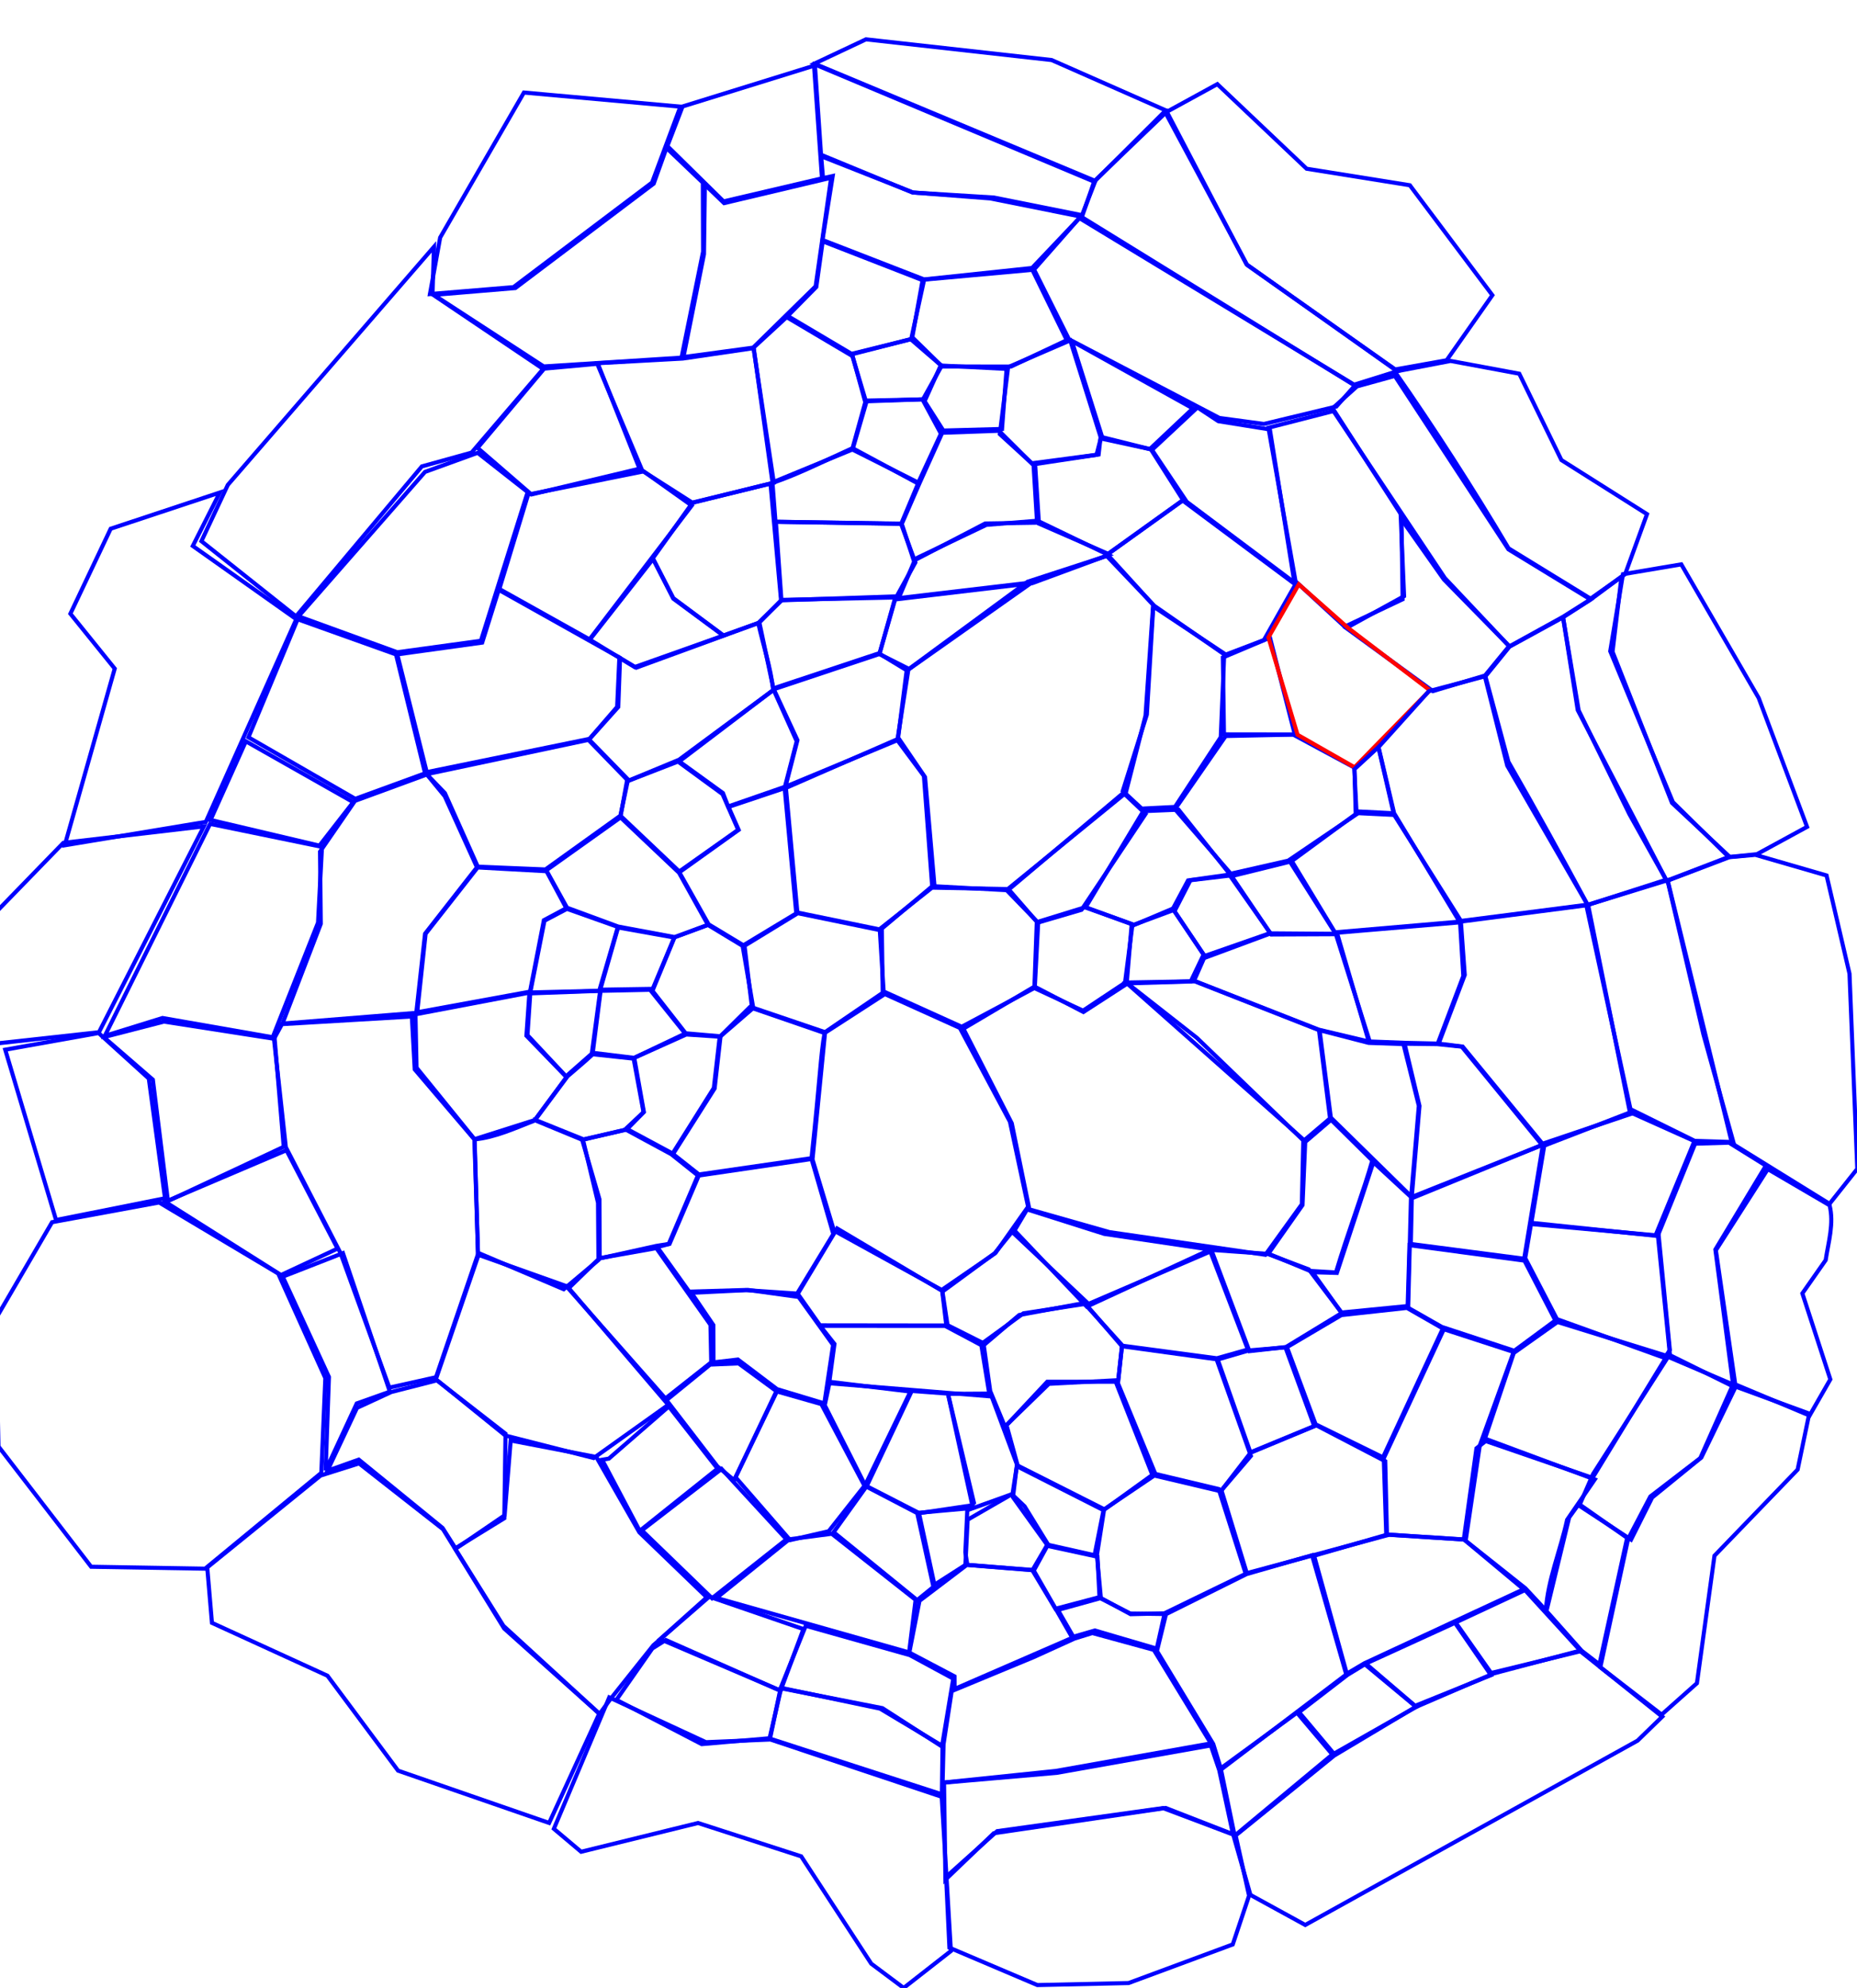 <?xml version="1.0" encoding="UTF-8" standalone="no"?>
<!-- Created with Inkscape (http://www.inkscape.org/) -->

<svg
   width="120.297mm"
   height="128.764mm"
   viewBox="0 0 120.297 128.764"
   version="1.1"
   id="svg1"
   xml:space="preserve"
   inkscape:version="1.3.1 (9b9bdc1480, 2023-11-25, custom)"
   sodipodi:docname="root_example.svg"
   xmlns:inkscape="http://www.inkscape.org/namespaces/inkscape"
   xmlns:sodipodi="http://sodipodi.sourceforge.net/DTD/sodipodi-0.dtd"
   xmlns="http://www.w3.org/2000/svg"
   xmlns:svg="http://www.w3.org/2000/svg"><sodipodi:namedview
     id="namedview1"
     pagecolor="#ffffff"
     bordercolor="#666666"
     borderopacity="1.0"
     inkscape:showpageshadow="2"
     inkscape:pageopacity="0.0"
     inkscape:pagecheckerboard="0"
     inkscape:deskcolor="#d1d1d1"
     inkscape:document-units="mm"
     inkscape:zoom="1.5702143"
     inkscape:cx="139.78983"
     inkscape:cy="238.8209"
     inkscape:window-width="1850"
     inkscape:window-height="1016"
     inkscape:window-x="0"
     inkscape:window-y="0"
     inkscape:window-maximized="1"
     inkscape:current-layer="layer1"
     showgrid="false" /><defs
     id="defs1" /><g
     inkscape:label="Layer 1"
     inkscape:groupmode="layer"
     id="layer1"
     transform="translate(-44.675,-84.118)"><path
       style="fill:none;stroke:#0000ff;stroke-width:0.265;stroke-linecap:butt;stroke-linejoin:miter;stroke-dasharray:none;stroke-opacity:1;vector-effect:non-scaling-stroke;-inkscape-stroke:hairline"
       d="m 48.048,163.282 6.933,-1.277 7.715,4.602 3.054,6.774 -0.259,6.135 -7.53,6.208 -7.382,-0.125 -6.003,-7.791 -0.173,-8.273 z"
       id="path4" /><path
       style="fill:none;stroke:#0000ff;stroke-width:0.265;stroke-linecap:butt;stroke-linejoin:miter;stroke-dasharray:none;stroke-opacity:1;vector-effect:non-scaling-stroke;-inkscape-stroke:hairline"
       d="m 58.1,185.643 0.305,3.59 7.482,3.425 4.575,6.148 9.786,3.387 3.246,-7.078 -6.16,-5.517 -3.96,-6.429 -5.441,-4.264 -2.494,0.789 z"
       id="path5" /><path
       style="vector-effect:non-scaling-stroke;fill:none;stroke:#0000ff;stroke-width:0.265;stroke-linecap:butt;stroke-linejoin:miter;stroke-dasharray:none;stroke-opacity:1;-inkscape-stroke:hairline"
       d="m 80.555,202.572 3.587,-8.509 6.267,2.9 4.174,-0.174 11.096,3.71 0.595,9.991 -3.058,2.39 -2.1,-1.57 -4.539,-6.953 -6.68,-2.16 -7.576,1.863 z"
       id="path6"
       sodipodi:nodetypes="cccccccccccc" /><path
       style="vector-effect:non-scaling-stroke;fill:none;stroke:#0000ff;stroke-width:0.265;stroke-linecap:butt;stroke-linejoin:miter;stroke-dasharray:none;stroke-opacity:1;-inkscape-stroke:hairline"
       d="m 97.408,88.374 0.516,7.295 -6.376,1.493 -3.641,-3.582 0.984,-2.565 z"
       id="path9"
       sodipodi:nodetypes="cccccc" /><path
       style="vector-effect:non-scaling-stroke;fill:none;stroke:#0000ff;stroke-width:0.265;stroke-linecap:butt;stroke-linejoin:miter;stroke-dasharray:none;stroke-opacity:1;-inkscape-stroke:hairline"
       d="m 88.75,91.026 -1.834,4.916 -8.978,6.775 -5.411,0.448 0.661,-3.66 5.427,-9.393 z"
       id="path10"
       sodipodi:nodetypes="ccccccc" /><path
       style="vector-effect:non-scaling-stroke;fill:none;stroke:#0000ff;stroke-width:0.265;stroke-linecap:butt;stroke-linejoin:miter;stroke-dasharray:none;stroke-opacity:1;-inkscape-stroke:hairline"
       d="m 72.693,103.185 7.168,4.831 -4.638,5.418 -3.22,0.894 -8.152,9.714 -6.128,-4.871 1.709,-3.644 13.354,-15.421 z"
       id="path11"
       sodipodi:nodetypes="ccccccccc" /><path
       style="vector-effect:non-scaling-stroke;fill:none;stroke:#0000ff;stroke-width:0.265;stroke-linecap:butt;stroke-linejoin:miter;stroke-dasharray:none;stroke-opacity:1;-inkscape-stroke:hairline"
       d="m 58.915,116.02 -1.75,3.461 6.704,4.744 -5.862,13.128 -9.138,1.515 3.238,-11.442 -2.872,-3.556 2.61,-5.505 z"
       id="path12"
       sodipodi:nodetypes="ccccccccc" /><path
       style="fill:none;stroke:#0000ff;stroke-width:0.265;stroke-linecap:butt;stroke-linejoin:miter;stroke-dasharray:none;stroke-opacity:1;vector-effect:non-scaling-stroke;-inkscape-stroke:hairline"
       d="m 57.881,137.643 -6.795,13.333 -6.666,0.733 0.037,-8.55 4.324,-4.45 z"
       id="path13" /><path
       style="fill:none;stroke:#0000ff;stroke-width:0.265;stroke-linecap:butt;stroke-linejoin:miter;stroke-dasharray:none;stroke-opacity:1;vector-effect:non-scaling-stroke;-inkscape-stroke:hairline"
       d="m 51.063,151.029 3.252,2.95 1.05,7.753 -7.059,1.408 -3.292,-11.031 z"
       id="path14" /><path
       style="fill:none;stroke:#0000ff;stroke-width:0.265;stroke-linecap:butt;stroke-linejoin:miter;stroke-dasharray:none;stroke-opacity:1;vector-effect:non-scaling-stroke;-inkscape-stroke:hairline"
       d="m 55.553,161.913 7.501,-3.514 -0.588,-6.994 -7.172,-1.116 -3.899,1.006 3.182,2.757 z"
       id="path15" /><path
       style="fill:none;stroke:#0000ff;stroke-width:0.265;stroke-linecap:butt;stroke-linejoin:miter;stroke-dasharray:none;stroke-opacity:1;vector-effect:non-scaling-stroke;-inkscape-stroke:hairline"
       d="m 58.286,137.482 7.248,1.489 -0.257,4.907 -2.936,7.424 -7.137,-1.247 -3.737,1.157 z"
       id="path16" /><path
       style="fill:none;stroke:#0000ff;stroke-width:0.265;stroke-linecap:butt;stroke-linejoin:miter;stroke-dasharray:none;stroke-opacity:1;vector-effect:non-scaling-stroke;-inkscape-stroke:hairline"
       d="m 65.367,138.891 2.19,-2.816 -6.955,-3.941 -2.286,5.094 z"
       id="path17" /><path
       style="vector-effect:non-scaling-stroke;fill:none;stroke:#0000ff;stroke-width:0.265;stroke-linecap:butt;stroke-linejoin:miter;stroke-dasharray:none;stroke-opacity:1;-inkscape-stroke:hairline"
       d="m 67.688,135.859 4.525,-1.651 -1.885,-7.702 -6.372,-2.278 -3.187,7.647 z"
       id="path18"
       sodipodi:nodetypes="cccccc" /><path
       style="vector-effect:non-scaling-stroke;fill:none;stroke:#0000ff;stroke-width:0.265;stroke-linecap:butt;stroke-linejoin:miter;stroke-dasharray:none;stroke-opacity:1;-inkscape-stroke:hairline"
       d="m 70.411,126.365 5.417,-0.742 3.028,-9.633 -3.238,-2.542 -3.41,1.236 -8.195,9.355 z"
       id="path19"
       sodipodi:nodetypes="ccccccc" /><path
       style="vector-effect:non-scaling-stroke;fill:none;stroke:#0000ff;stroke-width:0.265;stroke-linecap:butt;stroke-linejoin:miter;stroke-dasharray:none;stroke-opacity:1;-inkscape-stroke:hairline"
       d="m 75.613,113.129 4.314,-5.134 3.439,-0.312 2.851,6.766 -7.118,1.696 z"
       id="path20"
       sodipodi:nodetypes="cccccc" /><path
       style="vector-effect:non-scaling-stroke;fill:none;stroke:#0000ff;stroke-width:0.265;stroke-linecap:butt;stroke-linejoin:miter;stroke-dasharray:none;stroke-opacity:1;-inkscape-stroke:hairline"
       d="m 79.899,107.854 8.925,-0.57 1.397,-6.866 -0.016,-4.469 -2.355,-2.249 -0.828,2.311 -8.964,6.764 -5.281,0.443 z"
       id="path21"
       sodipodi:nodetypes="ccccccccc" /><path
       style="vector-effect:non-scaling-stroke;fill:none;stroke:#0000ff;stroke-width:0.265;stroke-linecap:butt;stroke-linejoin:miter;stroke-dasharray:none;stroke-opacity:1;-inkscape-stroke:hairline"
       d="m 90.337,96.08 -0.058,4.503 -1.329,6.663 4.513,-0.61 4.049,-3.973 1.005,-7.032 -0.542,0.128 -6.393,1.516 z"
       id="path22"
       sodipodi:nodetypes="ccccccccc" /><path
       style="fill:none;stroke:#0000ff;stroke-width:0.265;stroke-linecap:butt;stroke-linejoin:miter;stroke-dasharray:none;stroke-opacity:1;vector-effect:non-scaling-stroke;-inkscape-stroke:hairline"
       d="m 62.879,166.703 3.663,-1.711 -3.312,-6.371 -7.853,3.342 z"
       id="path30" /><path
       style="fill:none;stroke:#0000ff;stroke-width:0.265;stroke-linecap:butt;stroke-linejoin:miter;stroke-dasharray:none;stroke-opacity:1;vector-effect:non-scaling-stroke;-inkscape-stroke:hairline"
       d="m 62.991,166.81 3.9,-1.525 3.039,8.974 -2.145,0.763 -2.014,4.336 0.212,-6.051 z"
       id="path31" /><path
       style="fill:none;stroke:#0000ff;stroke-width:0.265;stroke-linecap:butt;stroke-linejoin:miter;stroke-dasharray:none;stroke-opacity:1;vector-effect:non-scaling-stroke;-inkscape-stroke:hairline"
       d="m 65.886,179.381 1.915,-4.073 2.223,-1.027 2.956,-0.755 4.443,3.457 -0.079,5.474 -3.163,1.944 -0.837,-1.317 -5.429,-4.424 z"
       id="path32" /><path
       style="fill:none;stroke:#0000ff;stroke-width:0.265;stroke-linecap:butt;stroke-linejoin:miter;stroke-dasharray:none;stroke-opacity:1;vector-effect:non-scaling-stroke;-inkscape-stroke:hairline"
       d="m 69.897,173.997 3.062,-0.682 2.687,-7.831 -0.238,-7.559 -3.867,-4.541 -0.186,-3.426 -8.414,0.495 -0.518,0.956 0.768,7.013 3.541,6.855 z"
       id="path33" /><path
       style="vector-effect:non-scaling-stroke;fill:none;stroke:#0000ff;stroke-width:0.265;stroke-linecap:butt;stroke-linejoin:miter;stroke-dasharray:none;stroke-opacity:1;-inkscape-stroke:hairline"
       d="m 62.973,150.418 8.669,-0.696 0.568,-5.126 3.362,-4.3 -2.086,-4.603 -1.16,-1.411 -4.655,1.71 -2.264,3.288 0.048,4.676 z"
       id="path34"
       sodipodi:nodetypes="cccccccccc" /><path
       style="vector-effect:non-scaling-stroke;fill:none;stroke:#0000ff;stroke-width:0.265;stroke-linecap:butt;stroke-linejoin:miter;stroke-dasharray:none;stroke-opacity:1;-inkscape-stroke:hairline"
       d="m 72.319,134.131 10.546,-2.157 1.789,-2.07 0.144,-3.199 -7.816,-4.382 -1.071,3.418 -5.501,0.762 z"
       id="path35"
       sodipodi:nodetypes="cccccccc" /><path
       style="vector-effect:non-scaling-stroke;fill:none;stroke:#0000ff;stroke-width:0.265;stroke-linecap:butt;stroke-linejoin:miter;stroke-dasharray:none;stroke-opacity:1;-inkscape-stroke:hairline"
       d="m 82.865,125.533 6.621,-8.668 -3.114,-2.214 -7.486,1.5 -1.863,6.118 z"
       id="path36"
       sodipodi:nodetypes="cccccc" /><path
       style="vector-effect:non-scaling-stroke;fill:none;stroke:#0000ff;stroke-width:0.265;stroke-linecap:butt;stroke-linejoin:miter;stroke-dasharray:none;stroke-opacity:1;-inkscape-stroke:hairline"
       d="m 82.883,125.55 1.908,1.166 0.997,0.609 5.745,-2.039 -3.238,-2.389 -1.315,-2.572 z"
       id="path37"
       sodipodi:nodetypes="ccccccc" /><path
       style="vector-effect:non-scaling-stroke;fill:none;stroke:#0000ff;stroke-width:0.265;stroke-linecap:butt;stroke-linejoin:miter;stroke-dasharray:none;stroke-opacity:1;-inkscape-stroke:hairline"
       d="m 86.968,120.278 2.563,-3.593 5.056,-1.249 0.688,7.601 -1.478,1.433 -2.256,0.806 -3.248,-2.415 z"
       id="path38"
       sodipodi:nodetypes="cccccccc" /><path
       style="vector-effect:non-scaling-stroke;fill:none;stroke:#0000ff;stroke-width:0.265;stroke-linecap:butt;stroke-linejoin:miter;stroke-dasharray:none;stroke-opacity:1;-inkscape-stroke:hairline"
       d="m 82.833,132.019 2.589,2.651 3.241,-1.343 6.097,-4.509 c -0.138,-1.409 -0.664,-2.962 -0.965,-4.346 l -2.202,0.806 -5.703,2.087 -1.048,-0.627 -0.116,3.171 z"
       id="path39"
       sodipodi:nodetypes="cccccccccc" /><path
       style="vector-effect:non-scaling-stroke;fill:none;stroke:#0000ff;stroke-width:0.265;stroke-linecap:butt;stroke-linejoin:miter;stroke-dasharray:none;stroke-opacity:1;-inkscape-stroke:hairline"
       d="m 93.867,124.437 0.905,4.27 6.888,-2.291 1.012,-3.599 -7.368,0.158 z"
       id="path40"
       sodipodi:nodetypes="cccccc" /><path
       style="vector-effect:non-scaling-stroke;fill:none;stroke:#0000ff;stroke-width:0.265;stroke-linecap:butt;stroke-linejoin:miter;stroke-dasharray:none;stroke-opacity:1;-inkscape-stroke:hairline"
       d="m 85.346,134.672 -0.481,2.278 -4.857,3.485 -4.381,-0.18 -2.131,-4.764 -1.18,-1.228 10.475,-2.221 z"
       id="path41"
       sodipodi:nodetypes="cccccccc" /><path
       style="vector-effect:non-scaling-stroke;fill:none;stroke:#0000ff;stroke-width:0.265;stroke-linecap:butt;stroke-linejoin:miter;stroke-dasharray:none;stroke-opacity:1;-inkscape-stroke:hairline"
       d="m 80.079,140.548 1.281,2.395 -1.453,0.778 -0.898,4.627 -7.307,1.336 0.544,-5.085 3.372,-4.296 z"
       id="path42"
       sodipodi:nodetypes="cccccccc" /><path
       style="vector-effect:non-scaling-stroke;fill:none;stroke:#0000ff;stroke-width:0.265;stroke-linecap:butt;stroke-linejoin:miter;stroke-dasharray:none;stroke-opacity:1;-inkscape-stroke:hairline"
       d="m 78.972,148.413 -0.196,2.79 2.595,2.682 -2.051,2.779 -3.905,1.24 -3.756,-4.631 -0.071,-3.456 z"
       id="path43"
       sodipodi:nodetypes="cccccccc" /><path
       style="vector-effect:non-scaling-stroke;fill:none;stroke:#0000ff;stroke-width:0.265;stroke-linecap:butt;stroke-linejoin:miter;stroke-dasharray:none;stroke-opacity:1;-inkscape-stroke:hairline"
       d="m 79.341,156.683 3.107,1.284 0.967,4.056 0.029,3.708 -2.252,1.892 -5.556,-2.361 -0.215,-7.344 c 1.352,-0.131 2.651,-0.741 3.92,-1.234 z"
       id="path44"
       sodipodi:nodetypes="cccccccc" /><path
       style="fill:none;stroke:#0000ff;stroke-width:0.265;stroke-linecap:butt;stroke-linejoin:miter;stroke-dasharray:none;stroke-opacity:1;vector-effect:non-scaling-stroke;-inkscape-stroke:hairline"
       d="m 75.628,165.383 -2.747,8.05 4.533,3.668 5.72,1.457 4.831,-3.446 -6.538,-7.668 z"
       id="path45" /><path
       style="fill:none;stroke:#0000ff;stroke-width:0.265;stroke-linecap:butt;stroke-linejoin:miter;stroke-dasharray:none;stroke-opacity:1;vector-effect:non-scaling-stroke;-inkscape-stroke:hairline"
       d="m 77.758,177.422 5.546,1.069 2.79,4.88 4.419,4.261 -3.51,3.049 -2.774,3.476 -0.712,0.972 -6.228,-5.701 -3.119,-4.98 3.194,-2.18 z"
       id="path46" /><path
       style="fill:none;stroke:#0000ff;stroke-width:0.265;stroke-linecap:butt;stroke-linejoin:miter;stroke-dasharray:none;stroke-opacity:1;vector-effect:non-scaling-stroke;-inkscape-stroke:hairline"
       d="m 94.564,196.704 0.645,-3.083 -7.404,-3.276 -0.872,0.547 -2.327,3.328 5.526,2.868 z"
       id="path47" /><path
       style="fill:none;stroke:#0000ff;stroke-width:0.265;stroke-linecap:butt;stroke-linejoin:miter;stroke-dasharray:none;stroke-opacity:1;vector-effect:non-scaling-stroke;-inkscape-stroke:hairline"
       d="m 95.242,193.623 1.478,-3.986 -6.179,-2.126 -3.103,2.778 z"
       id="path48" /><path
       style="fill:none;stroke:#0000ff;stroke-width:0.265;stroke-linecap:butt;stroke-linejoin:miter;stroke-dasharray:none;stroke-opacity:1;vector-effect:non-scaling-stroke;-inkscape-stroke:hairline"
       d="m 88.003,175.217 3.155,4.03 -5.042,4.028 -2.434,-4.606 c 0.145,-0.025 0.29,-0.049 0.434,-0.074 z"
       id="path49" /><path
       style="fill:none;stroke:#0000ff;stroke-width:0.265;stroke-linecap:butt;stroke-linejoin:miter;stroke-dasharray:none;stroke-opacity:1;vector-effect:non-scaling-stroke;-inkscape-stroke:hairline"
       d="m 86.254,183.241 4.548,4.398 4.818,-3.815 -4.202,-4.562 z"
       id="path50" /><path
       style="fill:none;stroke:#0000ff;stroke-width:0.265;stroke-linecap:butt;stroke-linejoin:miter;stroke-dasharray:none;stroke-opacity:1;vector-effect:non-scaling-stroke;-inkscape-stroke:hairline"
       d="m 95.804,183.821 2.752,-0.359 5.432,4.281 -0.421,3.405 -12.476,-3.529 z"
       id="path51" /><path
       style="fill:none;stroke:#0000ff;stroke-width:0.265;stroke-linecap:butt;stroke-linejoin:miter;stroke-dasharray:none;stroke-opacity:1;vector-effect:non-scaling-stroke;-inkscape-stroke:hairline"
       d="m 96.871,189.424 6.742,1.9 2.815,1.523 -0.725,4.346 -4.023,-2.405 -6.429,-1.349 z"
       id="path52" /><path
       style="vector-effect:non-scaling-stroke;fill:none;stroke:#0000ff;stroke-width:0.265;stroke-linecap:butt;stroke-linejoin:miter;stroke-dasharray:none;stroke-opacity:1;-inkscape-stroke:hairline"
       d="m 95.276,193.473 6.562,1.285 3.893,2.508 -0.04,3.072 -11.165,-3.615 z"
       id="path53"
       sodipodi:nodetypes="cccccc" /><path
       style="fill:none;stroke:#0000ff;stroke-width:0.265;stroke-linecap:butt;stroke-linejoin:miter;stroke-dasharray:none;stroke-opacity:1;vector-effect:non-scaling-stroke;-inkscape-stroke:hairline"
       d="m 105.963,205.684 3.308,-2.959 10.743,-1.495 4.548,1.715 1.083,3.794 -1.112,3.323 -6.749,2.501 -5.909,0.131 -5.696,-2.421 z"
       id="path54" /><path
       style="vector-effect:non-scaling-stroke;fill:none;stroke:#0000ff;stroke-width:0.265;stroke-linecap:butt;stroke-linejoin:miter;stroke-dasharray:none;stroke-opacity:1;-inkscape-stroke:hairline"
       d="m 105.829,199.573 7.243,-0.749 9.999,-1.774 0.587,1.728 0.89,4.146 -4.36,-1.7 -11.136,1.638 -3.132,3.004 -0.077,-5.299 z"
       id="path55"
       sodipodi:nodetypes="cccccccccc" /><path
       style="vector-effect:non-scaling-stroke;fill:none;stroke:#0000ff;stroke-width:0.265;stroke-linecap:butt;stroke-linejoin:miter;stroke-dasharray:none;stroke-opacity:1;-inkscape-stroke:hairline"
       d="m 105.737,199.59 0.061,-2.499 0.527,-3.437 5.312,-2.201 2.647,-1.203 1.155,-0.357 3.981,1.09 3.767,6.176 -10.053,1.789 z"
       id="path56"
       sodipodi:nodetypes="cccccccccc" /><path
       style="fill:none;stroke:#0000ff;stroke-width:0.265;stroke-linecap:butt;stroke-linejoin:miter;stroke-dasharray:none;stroke-opacity:1;vector-effect:non-scaling-stroke;-inkscape-stroke:hairline"
       d="m 106.513,193.515 7.626,-3.315 -2.506,-4.372 -4.325,-0.348 -3.069,2.327 -0.659,3.351 2.928,1.541 z"
       id="path57" /><path
       style="fill:none;stroke:#0000ff;stroke-width:0.265;stroke-linecap:butt;stroke-linejoin:miter;stroke-dasharray:none;stroke-opacity:1;vector-effect:non-scaling-stroke;-inkscape-stroke:hairline"
       d="m 111.606,185.917 0.915,-1.671 3.247,0.703 0.133,2.618 -2.854,0.754 z"
       id="path58" /><path
       style="vector-effect:non-scaling-stroke;fill:none;stroke:#0000ff;stroke-width:0.265;stroke-linecap:butt;stroke-linejoin:miter;stroke-dasharray:none;stroke-opacity:1;-inkscape-stroke:hairline"
       d="m 113.206,188.397 2.748,-0.761 1.948,0.994 2.209,0.03 -0.502,2.243 -4.009,-1.176 -1.394,0.405 z"
       id="path59"
       sodipodi:nodetypes="cccccccc" /><path
       style="fill:none;stroke:#0000ff;stroke-width:0.265;stroke-linecap:butt;stroke-linejoin:miter;stroke-dasharray:none;stroke-opacity:1;vector-effect:non-scaling-stroke;-inkscape-stroke:hairline"
       d="m 105.209,186.766 -1.006,-4.662 3.139,-0.283 -0.132,2.841 0.12,0.746 z"
       id="path60" /><path
       style="fill:none;stroke:#0000ff;stroke-width:0.265;stroke-linecap:butt;stroke-linejoin:miter;stroke-dasharray:none;stroke-opacity:1;vector-effect:non-scaling-stroke;-inkscape-stroke:hairline"
       d="m 107.36,182.55 2.864,-1.649 0.825,0.785 1.5,2.439 -0.983,1.684 -4.352,-0.342 z"
       id="path61" /><path
       style="fill:none;stroke:#0000ff;stroke-width:0.265;stroke-linecap:butt;stroke-linejoin:miter;stroke-dasharray:none;stroke-opacity:1;vector-effect:non-scaling-stroke;-inkscape-stroke:hairline"
       d="m 98.677,183.362 2.119,-2.954 3.297,1.718 1.049,4.779 -1.052,0.855 z"
       id="path62" /><path
       style="fill:none;stroke:#0000ff;stroke-width:0.265;stroke-linecap:butt;stroke-linejoin:miter;stroke-dasharray:none;stroke-opacity:1;vector-effect:non-scaling-stroke;-inkscape-stroke:hairline"
       d="m 98.356,183.299 2.322,-2.942 -2.795,-5.292 -2.882,-0.821 -2.675,5.559 3.535,4.069 z"
       id="path63" /><path
       style="fill:none;stroke:#0000ff;stroke-width:0.265;stroke-linecap:butt;stroke-linejoin:miter;stroke-dasharray:none;stroke-opacity:1;vector-effect:non-scaling-stroke;-inkscape-stroke:hairline"
       d="m 94.972,174.228 -2.452,-1.801 -1.841,0.078 -2.829,2.302 3.299,4.292 1.084,0.891 z"
       id="path64" /><path
       style="fill:none;stroke:#0000ff;stroke-width:0.265;stroke-linecap:butt;stroke-linejoin:miter;stroke-dasharray:none;stroke-opacity:1;vector-effect:non-scaling-stroke;-inkscape-stroke:hairline"
       d="m 81.494,167.576 2.015,-1.96 3.684,-0.655 3.506,4.969 0.051,2.427 -2.968,2.343 z"
       id="path65" /><path
       style="vector-effect:non-scaling-stroke;fill:none;stroke:#0000ff;stroke-width:0.265;stroke-linecap:butt;stroke-linejoin:miter;stroke-dasharray:none;stroke-opacity:1;-inkscape-stroke:hairline"
       d="m 89.413,167.777 3.712,-0.108 3.284,0.455 2.235,3.109 -0.335,2.23 -0.234,1.556 -3.062,-0.924 -2.537,-1.918 -1.581,0.185 -0.008,-2.416 z"
       id="path66"
       sodipodi:nodetypes="ccccccccccc" /><path
       style="fill:none;stroke:#0000ff;stroke-width:0.265;stroke-linecap:butt;stroke-linejoin:miter;stroke-dasharray:none;stroke-opacity:1;vector-effect:non-scaling-stroke;-inkscape-stroke:hairline"
       d="m 82.388,157.948 2.838,-0.657 2.933,1.587 1.726,1.376 -1.89,4.434 -0.814,0.132 -3.659,0.807 -0.016,-3.837 z"
       id="path67" /><path
       style="vector-effect:non-scaling-stroke;fill:none;stroke:#0000ff;stroke-width:0.265;stroke-linecap:butt;stroke-linejoin:miter;stroke-dasharray:none;stroke-opacity:1;-inkscape-stroke:hairline"
       d="m 87.252,164.892 2.123,2.967 3.624,-0.175 3.315,0.222 2.344,-3.854 -1.41,-4.864 -7.305,1.072 -1.894,4.428 z"
       id="path68"
       sodipodi:nodetypes="ccccccccc" /><path
       style="vector-effect:non-scaling-stroke;fill:none;stroke:#0000ff;stroke-width:0.265;stroke-linecap:butt;stroke-linejoin:miter;stroke-dasharray:none;stroke-opacity:1;-inkscape-stroke:hairline"
       d="m 79.34,156.657 2.101,-2.825 c 0.644,-0.562 1.022,-0.861 1.635,-1.428 l 2.646,0.284 0.643,3.482 -1.084,1.1 -2.799,0.648 -3.115,-1.255"
       id="path69"
       sodipodi:nodetypes="cccccccc" /><path
       style="vector-effect:non-scaling-stroke;fill:none;stroke:#0000ff;stroke-width:0.265;stroke-linecap:butt;stroke-linejoin:miter;stroke-dasharray:none;stroke-opacity:1;-inkscape-stroke:hairline"
       d="m 79.026,148.46 4.53,-0.163 -0.544,4.069 -1.67,1.469 -2.498,-2.669 z"
       id="path70"
       sodipodi:nodetypes="cccccc" /><path
       style="vector-effect:non-scaling-stroke;fill:none;stroke:#0000ff;stroke-width:0.265;stroke-linecap:butt;stroke-linejoin:miter;stroke-dasharray:none;stroke-opacity:1;-inkscape-stroke:hairline"
       d="m 83.494,148.291 1.206,-4.134 -3.297,-1.171 -1.457,0.768 -0.92,4.648 z"
       id="path71"
       sodipodi:nodetypes="cccccc" /><path
       style="vector-effect:non-scaling-stroke;fill:none;stroke:#0000ff;stroke-width:0.265;stroke-linecap:butt;stroke-linejoin:miter;stroke-dasharray:none;stroke-opacity:1;-inkscape-stroke:hairline"
       d="m 83.582,148.296 3.205,-0.068 2.274,2.835 -3.309,1.574 -2.679,-0.327 z"
       id="path72"
       sodipodi:nodetypes="cccccc" /><path
       style="vector-effect:non-scaling-stroke;fill:none;stroke:#0000ff;stroke-width:0.265;stroke-linecap:butt;stroke-linejoin:miter;stroke-dasharray:none;stroke-opacity:1;-inkscape-stroke:hairline"
       d="m 83.56,148.223 1.154,-4.03 3.636,0.651 -1.391,3.324 z"
       id="path73"
       sodipodi:nodetypes="ccccc" /><path
       style="vector-effect:non-scaling-stroke;fill:none;stroke:#0000ff;stroke-width:0.265;stroke-linecap:butt;stroke-linejoin:miter;stroke-dasharray:none;stroke-opacity:1;-inkscape-stroke:hairline"
       d="m 88.379,144.815 2.156,-0.794 -1.873,-3.373 -3.786,-3.584 -4.811,3.425 1.343,2.423 3.313,1.221 z"
       id="path74"
       sodipodi:nodetypes="cccccccc" /><path
       style="vector-effect:non-scaling-stroke;fill:none;stroke:#0000ff;stroke-width:0.265;stroke-linecap:butt;stroke-linejoin:miter;stroke-dasharray:none;stroke-opacity:1;-inkscape-stroke:hairline"
       d="m 90.579,143.988 2.254,1.358 3.425,-2.067 -0.752,-8.115 -3.638,1.221 0.656,1.485 -3.842,2.748 z"
       id="path75"
       sodipodi:nodetypes="cccccccc" /><path
       style="vector-effect:non-scaling-stroke;fill:none;stroke:#0000ff;stroke-width:0.265;stroke-linecap:butt;stroke-linejoin:miter;stroke-dasharray:none;stroke-opacity:1;-inkscape-stroke:hairline"
       d="m 88.679,140.566 3.816,-2.7 -1.015,-2.312 -2.884,-2.108 -3.311,1.283 -0.406,2.237 z"
       id="path76"
       sodipodi:nodetypes="ccccccc" /><path
       style="vector-effect:non-scaling-stroke;fill:none;stroke:#0000ff;stroke-width:0.265;stroke-linecap:butt;stroke-linejoin:miter;stroke-dasharray:none;stroke-opacity:1;-inkscape-stroke:hairline"
       d="m 91.844,136.356 3.678,-1.277 0.764,-2.948 -1.497,-3.333 -6.113,4.639 2.832,2.049 z"
       id="path77"
       sodipodi:nodetypes="ccccccc" /><path
       style="vector-effect:non-scaling-stroke;fill:none;stroke:#0000ff;stroke-width:0.265;stroke-linecap:butt;stroke-linejoin:miter;stroke-dasharray:none;stroke-opacity:1;-inkscape-stroke:hairline"
       d="m 92.783,145.387 0.688,4.021 -2.122,1.834 -2.256,-0.196 -2.151,-2.75 1.429,-3.465 2.165,-0.803 z"
       id="path78"
       sodipodi:nodetypes="cccccccc" /><path
       style="vector-effect:non-scaling-stroke;fill:none;stroke:#0000ff;stroke-width:0.265;stroke-linecap:butt;stroke-linejoin:miter;stroke-dasharray:none;stroke-opacity:1;-inkscape-stroke:hairline"
       d="m 91.298,151.266 -0.381,3.321 -2.67,4.247 -3.014,-1.619 1.151,-1.083 -0.622,-3.495 3.37,-1.514 z"
       id="path79"
       sodipodi:nodetypes="cccccccc" /><path
       style="vector-effect:non-scaling-stroke;fill:none;stroke:#0000ff;stroke-width:0.265;stroke-linecap:butt;stroke-linejoin:miter;stroke-dasharray:none;stroke-opacity:1;-inkscape-stroke:hairline"
       d="m 93.243,149.358 4.847,1.671 c -0.255,1.428 -0.279,2.844 -0.843,8.105 l -7.294,1.056 -1.678,-1.324 2.693,-4.245 0.385,-3.397 z"
       id="path80"
       sodipodi:nodetypes="cccccccc" /><path
       style="vector-effect:non-scaling-stroke;fill:none;stroke:#0000ff;stroke-width:0.265;stroke-linecap:butt;stroke-linejoin:miter;stroke-dasharray:none;stroke-opacity:1;-inkscape-stroke:hairline"
       d="m 96.356,143.269 5.445,1.121 0.057,4.034 -3.739,2.549 -4.731,-1.606 -0.482,-3.99 z"
       id="path81"
       sodipodi:nodetypes="ccccccc" /><path
       style="vector-effect:non-scaling-stroke;fill:none;stroke:#0000ff;stroke-width:0.265;stroke-linecap:butt;stroke-linejoin:miter;stroke-dasharray:none;stroke-opacity:1;-inkscape-stroke:hairline"
       d="m 101.72,144.331 3.341,-2.806 -0.535,-7.15 -1.756,-2.362 -7.185,3.141 0.745,8.069 z"
       id="path83"
       sodipodi:nodetypes="ccccccc" /><path
       style="vector-effect:non-scaling-stroke;fill:none;stroke:#0000ff;stroke-width:0.265;stroke-linecap:butt;stroke-linejoin:miter;stroke-dasharray:none;stroke-opacity:1;-inkscape-stroke:hairline"
       d="m 101.662,126.473 1.748,1.06 -0.573,4.519 -7.278,3.021 0.774,-3.013 -1.533,-3.298 z"
       id="path84"
       sodipodi:nodetypes="ccccccc" /><path
       style="vector-effect:non-scaling-stroke;fill:none;stroke:#0000ff;stroke-width:0.265;stroke-linecap:butt;stroke-linejoin:miter;stroke-dasharray:none;stroke-opacity:1;-inkscape-stroke:hairline"
       d="m 95.297,123.001 7.467,-0.257 1.209,-2.192 -0.926,-2.504 -8.112,-0.133 z"
       id="path85"
       sodipodi:nodetypes="cccccc" /><path
       style="vector-effect:non-scaling-stroke;fill:none;stroke:#0000ff;stroke-width:0.265;stroke-linecap:butt;stroke-linejoin:miter;stroke-dasharray:none;stroke-opacity:1;-inkscape-stroke:hairline"
       d="m 94.718,115.401 c 1.774,-0.609 3.47,-1.485 5.184,-2.256 l 4.246,2.292 -1.089,2.599 -8.148,-0.122 z"
       id="path86"
       sodipodi:nodetypes="cccccc" /><path
       style="fill:none;stroke:#0000ff;stroke-width:0.265;stroke-linecap:butt;stroke-linejoin:miter;stroke-dasharray:none;stroke-opacity:1;vector-effect:non-scaling-stroke;-inkscape-stroke:hairline"
       d="m 103.873,120.432 4.623,-2.406 3.36,-0.053 -0.226,-3.723 -2.244,-2.23 -3.673,0.13 -1.458,3.234 -1.161,2.668 z"
       id="path87" /><path
       style="vector-effect:non-scaling-stroke;fill:none;stroke:#0000ff;stroke-width:0.265;stroke-linecap:butt;stroke-linejoin:miter;stroke-dasharray:none;stroke-opacity:1;-inkscape-stroke:hairline"
       d="m 93.491,106.669 1.313,8.718 -5.283,1.287 -3.409,-2.177 -2.721,-6.853 5.516,-0.302 z"
       id="path88"
       sodipodi:nodetypes="ccccccc" /><path
       style="fill:none;stroke:#0000ff;stroke-width:0.265;stroke-linecap:butt;stroke-linejoin:miter;stroke-dasharray:none;stroke-opacity:1;vector-effect:non-scaling-stroke;-inkscape-stroke:hairline"
       d="m 95.635,104.659 4.258,2.52 0.899,3.011 -0.887,3.04 -5.188,2.134 -1.221,-8.734 z"
       id="path89" /><path
       style="fill:none;stroke:#0000ff;stroke-width:0.265;stroke-linecap:butt;stroke-linejoin:miter;stroke-dasharray:none;stroke-opacity:1;vector-effect:non-scaling-stroke;-inkscape-stroke:hairline"
       d="m 100.743,110.114 3.685,-0.133 1.201,2.229 -1.467,3.167 -4.281,-2.147 z"
       id="path90" /><path
       style="fill:none;stroke:#0000ff;stroke-width:0.265;stroke-linecap:butt;stroke-linejoin:miter;stroke-dasharray:none;stroke-opacity:1;vector-effect:non-scaling-stroke;-inkscape-stroke:hairline"
       d="m 100.7,110.068 3.764,-0.081 1.211,-2.17 -2.003,-1.727 -3.8,0.972 z"
       id="path91" /><path
       style="vector-effect:non-scaling-stroke;fill:none;stroke:#0000ff;stroke-width:0.265;stroke-linecap:butt;stroke-linejoin:miter;stroke-dasharray:none;stroke-opacity:1;-inkscape-stroke:hairline"
       d="m 99.841,107.038 3.914,-0.97 0.686,-3.801 -6.471,-2.519 -0.415,2.957 -1.853,1.88 z"
       id="path92"
       sodipodi:nodetypes="ccccccc" /><path
       style="vector-effect:non-scaling-stroke;fill:none;stroke:#0000ff;stroke-width:0.265;stroke-linecap:butt;stroke-linejoin:miter;stroke-dasharray:none;stroke-opacity:1;-inkscape-stroke:hairline"
       d="m 97.957,99.662 6.579,2.554 7.236,-0.765 2.909,-3.305 -5.852,-1.175 -5.008,-0.384 -5.95,-2.35 0.12,1.421 0.627,-0.139 z"
       id="path93"
       sodipodi:nodetypes="cccccccccc" /><path
       style="fill:none;stroke:#0000ff;stroke-width:0.265;stroke-linecap:butt;stroke-linejoin:miter;stroke-dasharray:none;stroke-opacity:1;vector-effect:non-scaling-stroke;-inkscape-stroke:hairline"
       d="m 97.432,88.24 3.342,-1.574 12.029,1.342 7.392,3.26 -4.579,4.564 z"
       id="path94" /><path
       style="vector-effect:non-scaling-stroke;fill:none;stroke:#0000ff;stroke-width:0.265;stroke-linecap:butt;stroke-linejoin:miter;stroke-dasharray:none;stroke-opacity:1;-inkscape-stroke:hairline"
       d="m 97.463,88.291 0.399,5.85 5.925,2.445 5.275,0.327 5.706,1.143 0.837,-2.15 z"
       id="path95"
       sodipodi:nodetypes="ccccccc" /><path
       style="fill:none;stroke:#0000ff;stroke-width:0.265;stroke-linecap:butt;stroke-linejoin:miter;stroke-dasharray:none;stroke-opacity:1;vector-effect:non-scaling-stroke;-inkscape-stroke:hairline"
       d="m 120.171,91.409 5.293,9.872 9.594,6.766 3.332,-0.594 2.961,-4.215 -5.347,-7.121 -6.686,-1.07 -5.784,-5.479 z"
       id="path97" /><path
       style="fill:none;stroke:#0000ff;stroke-width:0.265;stroke-linecap:butt;stroke-linejoin:miter;stroke-dasharray:none;stroke-opacity:1;vector-effect:non-scaling-stroke;-inkscape-stroke:hairline"
       d="m 114.756,98.182 17.609,10.862 2.818,-0.88 -9.756,-6.923 -5.169,-9.888 -4.695,4.504 z"
       id="path98" /><path
       style="fill:none;stroke:#0000ff;stroke-width:0.265;stroke-linecap:butt;stroke-linejoin:miter;stroke-dasharray:none;stroke-opacity:1;vector-effect:non-scaling-stroke;-inkscape-stroke:hairline"
       d="m 114.597,98.244 -3.013,3.176 2.337,4.672 9.747,5.098 2.884,0.39 4.692,-1.131 1.215,-1.375 z"
       id="path99" /><path
       style="fill:none;stroke:#0000ff;stroke-width:0.265;stroke-linecap:butt;stroke-linejoin:miter;stroke-dasharray:none;stroke-opacity:1;vector-effect:non-scaling-stroke;-inkscape-stroke:hairline"
       d="m 111.552,101.596 2.23,4.557 -3.62,1.707 -4.453,-0.002 -1.973,-1.929 0.806,-3.698 z"
       id="path100" /><path
       style="fill:none;stroke:#0000ff;stroke-width:0.265;stroke-linecap:butt;stroke-linejoin:miter;stroke-dasharray:none;stroke-opacity:1;vector-effect:non-scaling-stroke;-inkscape-stroke:hairline"
       d="m 105.612,107.794 4.269,0.219 -0.295,3.89 -3.802,0.103 -1.212,-1.902 z"
       id="path101" /><path
       style="fill:none;stroke:#0000ff;stroke-width:0.265;stroke-linecap:butt;stroke-linejoin:miter;stroke-dasharray:none;stroke-opacity:1;vector-effect:non-scaling-stroke;-inkscape-stroke:hairline"
       d="m 109.982,107.899 4.023,-1.734 1.984,6.314 -0.279,1.095 -4.196,0.553 -2.07,-1.891 z"
       id="path102" /><path
       style="fill:none;stroke:#0000ff;stroke-width:0.265;stroke-linecap:butt;stroke-linejoin:miter;stroke-dasharray:none;stroke-opacity:1;vector-effect:non-scaling-stroke;-inkscape-stroke:hairline"
       d="m 121.952,110.573 -2.791,2.633 -3.085,-0.771 -1.967,-6.225 z"
       id="path103" /><path
       style="fill:none;stroke:#0000ff;stroke-width:0.265;stroke-linecap:butt;stroke-linejoin:miter;stroke-dasharray:none;stroke-opacity:1;vector-effect:non-scaling-stroke;-inkscape-stroke:hairline"
       d="m 115.962,112.514 3.266,0.708 2.086,3.286 -4.857,3.483 -4.48,-1.957 -0.248,-3.856 4.114,-0.62 z"
       id="path104" /><path
       style="fill:none;stroke:#0000ff;stroke-width:0.265;stroke-linecap:butt;stroke-linejoin:miter;stroke-dasharray:none;stroke-opacity:1;vector-effect:non-scaling-stroke;-inkscape-stroke:hairline"
       d="m 102.868,122.92 8.678,-1.029 4.943,-1.824 -4.606,-2.221 -3.31,0.268 -4.599,2.194 z"
       id="path105" /><path
       style="vector-effect:non-scaling-stroke;fill:none;stroke:#0000ff;stroke-width:0.265;stroke-linecap:butt;stroke-linejoin:miter;stroke-dasharray:none;stroke-opacity:1;-inkscape-stroke:hairline"
       d="m 111.527,121.842 -7.956,5.61 -1.927,-0.97 1.032,-3.597 z"
       id="path106"
       sodipodi:nodetypes="ccccc" /><path
       style="fill:none;stroke:#0000ff;stroke-width:0.265;stroke-linecap:butt;stroke-linejoin:miter;stroke-dasharray:none;stroke-opacity:1;vector-effect:non-scaling-stroke;-inkscape-stroke:hairline"
       d="m 116.409,120.034 3.004,3.296 4.617,3.207 2.521,-0.961 2.041,-3.6 -7.303,-5.438 z"
       id="path107" /><path
       style="fill:none;stroke:#0000ff;stroke-width:0.265;stroke-linecap:butt;stroke-linejoin:miter;stroke-dasharray:none;stroke-opacity:1;vector-effect:non-scaling-stroke;-inkscape-stroke:hairline"
       d="m 116.369,120.127 3.008,3.157 -0.495,7.184 -1.281,5.01 -7.64,6.227 -4.74,-0.091 -0.621,-7.158 -1.762,-2.588 0.683,-4.392 7.724,-5.68 z"
       id="path108" /><path
       style="fill:none;stroke:#0000ff;stroke-width:0.265;stroke-linecap:butt;stroke-linejoin:miter;stroke-dasharray:none;stroke-opacity:1;vector-effect:non-scaling-stroke;-inkscape-stroke:hairline"
       d="m 122.247,110.508 1.351,0.891 3.34,0.536 1.59,9.916 -6.974,-5.229 -2.251,-3.364 z"
       id="path109" /><path
       style="vector-effect:non-scaling-stroke;fill:none;stroke:#0000ff;stroke-width:0.265;stroke-linecap:butt;stroke-linejoin:miter;stroke-dasharray:none;stroke-opacity:1;-inkscape-stroke:hairline"
       d="m 135.033,108.189 3.611,-0.692 4.45,0.827 2.729,5.593 5.545,3.503 -1.415,3.885 -2.242,1.59 -5.31,-3.259 c -2.321,-3.908 -4.771,-7.721 -7.368,-11.449 z"
       id="path110"
       sodipodi:nodetypes="ccccccccc" /><path
       style="vector-effect:non-scaling-stroke;fill:none;stroke:#0000ff;stroke-width:0.265;stroke-linecap:butt;stroke-linejoin:miter;stroke-dasharray:none;stroke-opacity:1;-inkscape-stroke:hairline"
       d="m 130.961,110.6 1.622,-1.456 2.45,-0.677 7.361,11.235 5.314,3.244 -1.793,1.131 -3.461,1.91 -4.18,-4.426 z"
       id="path111"
       sodipodi:nodetypes="ccccccccc" /><path
       style="fill:none;stroke:#0000ff;stroke-width:0.265;stroke-linecap:butt;stroke-linejoin:miter;stroke-dasharray:none;stroke-opacity:1;vector-effect:non-scaling-stroke;-inkscape-stroke:hairline"
       d="m 131.11,110.728 -4.266,1.095 1.756,9.947 3.186,2.939 3.752,-1.776 -0.079,-5.455 z"
       id="path112" /><path
       style="fill:none;stroke:#0000ff;stroke-width:0.265;stroke-linecap:butt;stroke-linejoin:miter;stroke-dasharray:none;stroke-opacity:1;vector-effect:non-scaling-stroke;-inkscape-stroke:hairline"
       d="m 135.42,117.694 2.787,3.954 4.232,4.317 -1.565,1.908 -3.376,1.01 -5.615,-4.087 3.749,-2.064 z"
       id="path113" /><path
       style="fill:none;stroke:#0000ff;stroke-width:0.265;stroke-linecap:butt;stroke-linejoin:miter;stroke-dasharray:none;stroke-opacity:1;vector-effect:non-scaling-stroke;-inkscape-stroke:hairline"
       d="m 119.385,123.402 4.595,3.046 -0.223,5.416 -2.968,4.521 -2.151,0.109 -1.23,-1.141 1.56,-4.949 z"
       id="path114" /><path
       style="fill:none;stroke:#0000ff;stroke-width:0.265;stroke-linecap:butt;stroke-linejoin:miter;stroke-dasharray:none;stroke-opacity:1;vector-effect:non-scaling-stroke;-inkscape-stroke:hairline"
       d="m 117.448,135.474 1.439,1.362 -4.15,6.211 -2.842,0.835 -1.87,-2.15 z"
       id="path115" /><path
       style="fill:none;stroke:#0000ff;stroke-width:0.265;stroke-linecap:butt;stroke-linejoin:miter;stroke-dasharray:none;stroke-opacity:1;vector-effect:non-scaling-stroke;-inkscape-stroke:hairline"
       d="m 109.886,141.777 -4.716,-0.257 -3.505,2.775 0.252,4.041 5.058,2.287 4.708,-2.51 0.156,-4.318 z"
       id="path116" /><path
       style="fill:none;stroke:#0000ff;stroke-width:0.265;stroke-linecap:butt;stroke-linejoin:miter;stroke-dasharray:none;stroke-opacity:1;vector-effect:non-scaling-stroke;-inkscape-stroke:hairline"
       d="m 111.931,143.818 3.052,-0.94 3.005,1.089 -0.314,3.727 -2.841,1.886 -3.126,-1.453 z"
       id="path117" /><path
       style="vector-effect:non-scaling-stroke;fill:none;stroke:#0000ff;stroke-width:0.265;stroke-linecap:butt;stroke-linejoin:miter;stroke-dasharray:none;stroke-opacity:1;-inkscape-stroke:hairline"
       d="m 106.855,150.7 3.244,6.074 1.176,5.505 -2.115,2.999 -3.481,2.393 -6.982,-3.846 -1.388,-4.611 0.812,-8.203 3.876,-2.505 z"
       id="path118"
       sodipodi:nodetypes="cccccccccc" /><path
       style="fill:none;stroke:#0000ff;stroke-width:0.265;stroke-linecap:butt;stroke-linejoin:miter;stroke-dasharray:none;stroke-opacity:1;vector-effect:non-scaling-stroke;-inkscape-stroke:hairline"
       d="m 111.691,148.02 -4.608,2.726 3.135,6.131 1.14,5.574 5.194,1.475 10.095,1.466 2.363,-3.275 0.093,-4.132 -6.896,-6.644 -4.493,-3.523 -2.856,1.849 z"
       id="path119" /><path
       style="vector-effect:non-scaling-stroke;fill:none;stroke:#0000ff;stroke-width:0.265;stroke-linecap:butt;stroke-linejoin:miter;stroke-dasharray:none;stroke-opacity:1;-inkscape-stroke:hairline"
       d="m 105.709,167.732 0.271,2.242 -8.184,-0.01 -1.441,-2.043 2.544,-4.234 z"
       id="path120"
       sodipodi:nodetypes="cccccc" /><path
       style="vector-effect:non-scaling-stroke;fill:none;stroke:#0000ff;stroke-width:0.265;stroke-linecap:butt;stroke-linejoin:miter;stroke-dasharray:none;stroke-opacity:1;-inkscape-stroke:hairline"
       d="m 105.9,169.999 2.347,1.249 0.542,3.311 -2.752,-0.224 -2.408,-0.196 -5.242,-0.426 0.344,-2.546 -0.924,-1.17 z"
       id="path121"
       sodipodi:nodetypes="ccccccccc" /><path
       style="fill:none;stroke:#0000ff;stroke-width:0.265;stroke-linecap:butt;stroke-linejoin:miter;stroke-dasharray:none;stroke-opacity:1;vector-effect:non-scaling-stroke;-inkscape-stroke:hairline"
       d="m 103.653,174.253 -2.934,6.062 -2.616,-5.175 0.319,-1.519 z"
       id="path122" /><path
       style="vector-effect:non-scaling-stroke;fill:none;stroke:#0000ff;stroke-width:0.265;stroke-linecap:butt;stroke-linejoin:miter;stroke-dasharray:none;stroke-opacity:1;-inkscape-stroke:hairline"
       d="m 103.74,174.211 2.342,0.174 1.58,7.233 -3.437,0.508 -3.403,-1.747 z"
       id="path123"
       sodipodi:nodetypes="cccccc" /><path
       style="fill:none;stroke:#0000ff;stroke-width:0.265;stroke-linecap:butt;stroke-linejoin:miter;stroke-dasharray:none;stroke-opacity:1;vector-effect:non-scaling-stroke;-inkscape-stroke:hairline"
       d="m 107.304,181.95 2.964,-1.067 0.289,-1.894 -1.711,-4.605 -2.757,0.018 1.678,7.06 z"
       id="path124" /><path
       style="fill:none;stroke:#0000ff;stroke-width:0.265;stroke-linecap:butt;stroke-linejoin:miter;stroke-dasharray:none;stroke-opacity:1;vector-effect:non-scaling-stroke;-inkscape-stroke:hairline"
       d="m 115.58,184.854 0.596,-2.996 -5.626,-2.839 -0.255,2.079 2.2,3.061 z"
       id="path125" /><path
       style="fill:none;stroke:#0000ff;stroke-width:0.265;stroke-linecap:butt;stroke-linejoin:miter;stroke-dasharray:none;stroke-opacity:1;vector-effect:non-scaling-stroke;-inkscape-stroke:hairline"
       d="m 109.775,176.519 2.847,-2.768 4.492,-0.237 0.242,-2.198 -2.367,-2.747 -4.015,0.615 -2.595,1.887 0.442,3.147 z"
       id="path126" /><path
       style="fill:none;stroke:#0000ff;stroke-width:0.265;stroke-linecap:butt;stroke-linejoin:miter;stroke-dasharray:none;stroke-opacity:1;vector-effect:non-scaling-stroke;-inkscape-stroke:hairline"
       d="m 110.239,163.907 4.857,4.576 -4.399,0.813 -2.209,1.877 -2.432,-1.222 -0.33,-2.175 3.378,-2.475 z"
       id="path127" /><path
       style="vector-effect:non-scaling-stroke;fill:none;stroke:#0000ff;stroke-width:0.265;stroke-linecap:butt;stroke-linejoin:miter;stroke-dasharray:none;stroke-opacity:1;-inkscape-stroke:hairline"
       d="m 110.395,163.821 4.68,4.928 7.991,-3.693 -6.853,-1.016 -5.004,-1.587 z"
       id="path128"
       sodipodi:nodetypes="cccccc" /><path
       style="vector-effect:non-scaling-stroke;fill:none;stroke:#0000ff;stroke-width:0.265;stroke-linecap:butt;stroke-linejoin:miter;stroke-dasharray:none;stroke-opacity:1;-inkscape-stroke:hairline"
       d="m 115.016,168.648 2.386,2.636 6.103,0.812 2.007,-0.567 -2.43,-6.349 z"
       id="path129"
       sodipodi:nodetypes="cccccc" /><path
       style="vector-effect:non-scaling-stroke;fill:none;stroke:#0000ff;stroke-width:0.265;stroke-linecap:butt;stroke-linejoin:miter;stroke-dasharray:none;stroke-opacity:1;-inkscape-stroke:hairline"
       d="m 123.147,165.077 3.633,0.256 2.678,1.005 2.139,2.826 -3.621,2.205 -2.364,0.266 z"
       id="path130"
       sodipodi:nodetypes="ccccccc" /><path
       style="fill:none;stroke:#0000ff;stroke-width:0.265;stroke-linecap:butt;stroke-linejoin:miter;stroke-dasharray:none;stroke-opacity:1;vector-effect:non-scaling-stroke;-inkscape-stroke:hairline"
       d="m 116.951,173.614 2.413,6.136 -3.223,2.175 -5.517,-2.798 -0.745,-2.698 2.634,-2.811 z"
       id="path131" /><path
       style="fill:none;stroke:#0000ff;stroke-width:0.265;stroke-linecap:butt;stroke-linejoin:miter;stroke-dasharray:none;stroke-opacity:1;vector-effect:non-scaling-stroke;-inkscape-stroke:hairline"
       d="m 117.356,171.318 6.13,0.843 2.221,6.259 -1.956,2.289 -4.177,-0.988 -2.477,-6.005 z"
       id="path132" /><path
       style="fill:none;stroke:#0000ff;stroke-width:0.265;stroke-linecap:butt;stroke-linejoin:miter;stroke-dasharray:none;stroke-opacity:1;vector-effect:non-scaling-stroke;-inkscape-stroke:hairline"
       d="m 127.945,171.387 1.866,5.098 -4.134,1.705 -2.118,-6.013 2.01,-0.587 z"
       id="path133" /><path
       style="fill:none;stroke:#0000ff;stroke-width:0.265;stroke-linecap:butt;stroke-linejoin:miter;stroke-dasharray:none;stroke-opacity:1;vector-effect:non-scaling-stroke;-inkscape-stroke:hairline"
       d="m 123.62,180.565 1.753,5.491 -5.28,2.564 -2.179,0.051 -1.924,-1.047 -0.256,-2.769 0.462,-2.947 3.243,-2.34 z"
       id="path134" /><path
       style="vector-effect:non-scaling-stroke;fill:none;stroke:#0000ff;stroke-width:0.265;stroke-linecap:butt;stroke-linejoin:miter;stroke-dasharray:none;stroke-opacity:1;-inkscape-stroke:hairline"
       d="m 123.803,180.651 1.883,-2.436 4.264,-1.774 4.46,2.322 0.113,4.8 -4.866,1.314 -4.213,1.137 z"
       id="path135"
       sodipodi:nodetypes="cccccccc" /><path
       style="vector-effect:non-scaling-stroke;fill:none;stroke:#0000ff;stroke-width:0.265;stroke-linecap:butt;stroke-linejoin:miter;stroke-dasharray:none;stroke-opacity:1;-inkscape-stroke:hairline"
       d="m 131.887,192.578 -2.217,-7.723 -4.243,1.22 -5.22,2.597 -0.585,2.385 3.647,6.022 0.509,1.651 z"
       id="path136"
       sodipodi:nodetypes="cccccccc" /><path
       style="vector-effect:non-scaling-stroke;fill:none;stroke:#0000ff;stroke-width:0.265;stroke-linecap:butt;stroke-linejoin:miter;stroke-dasharray:none;stroke-opacity:1;-inkscape-stroke:hairline"
       d="m 134.528,183.519 4.989,0.318 3.859,3.221 -4.509,2.094 -5.813,2.703 -1.132,0.671 -2.119,-7.64 z"
       id="path137"
       sodipodi:nodetypes="cccccccc" /><path
       style="vector-effect:non-scaling-stroke;fill:none;stroke:#0000ff;stroke-width:0.265;stroke-linecap:butt;stroke-linejoin:miter;stroke-dasharray:none;stroke-opacity:1;-inkscape-stroke:hairline"
       d="m 124.656,203.02 6.33,-5.261 -2.293,-2.708 -4.938,3.606 z"
       id="path138"
       sodipodi:nodetypes="ccccc" /><path
       style="vector-effect:non-scaling-stroke;fill:none;stroke:#0000ff;stroke-width:0.265;stroke-linecap:butt;stroke-linejoin:miter;stroke-dasharray:none;stroke-opacity:1;-inkscape-stroke:hairline"
       d="m 131.084,197.708 5.33,-3.029 -3.323,-2.761 -1.129,0.688 -3.134,2.412 z"
       id="path139"
       sodipodi:nodetypes="cccccc" /><path
       style="vector-effect:non-scaling-stroke;fill:none;stroke:#0000ff;stroke-width:0.265;stroke-linecap:butt;stroke-linejoin:miter;stroke-dasharray:none;stroke-opacity:1;-inkscape-stroke:hairline"
       d="m 136.345,194.608 4.916,-1.988 -2.332,-3.387 -5.78,2.641 z"
       id="path140"
       sodipodi:nodetypes="ccccc" /><path
       style="vector-effect:non-scaling-stroke;fill:none;stroke:#0000ff;stroke-width:0.265;stroke-linecap:butt;stroke-linejoin:miter;stroke-dasharray:none;stroke-opacity:1;-inkscape-stroke:hairline"
       d="m 138.971,189.208 2.293,3.265 c 0.133,0.019 -0.006,-0.041 0.127,-0.022 l 5.686,-1.385 -3.613,-3.955 z"
       id="path141"
       sodipodi:nodetypes="cccccc" /><path
       style="vector-effect:non-scaling-stroke;fill:none;stroke:#0000ff;stroke-width:0.265;stroke-linecap:butt;stroke-linejoin:miter;stroke-dasharray:none;stroke-opacity:1;-inkscape-stroke:hairline"
       d="m 147.008,191.039 1.4,1.119 3.946,3.153 -1.597,1.552 -21.527,11.938 -3.664,-2.008 -0.845,-3.789 6.385,-5.174 5.204,-3.11 5.129,-2.211 z"
       id="path142"
       sodipodi:nodetypes="ccccccccccc" /><path
       style="fill:none;stroke:#0000ff;stroke-width:0.265;stroke-linecap:butt;stroke-linejoin:miter;stroke-dasharray:none;stroke-opacity:1;vector-effect:non-scaling-stroke;-inkscape-stroke:hairline"
       d="m 118.116,144.022 2.471,-0.916 1.049,-1.96 2.725,-0.385 -3.339,-4.199 -2.286,0.095 -3.74,6.239 z"
       id="path143" /><path
       style="fill:none;stroke:#0000ff;stroke-width:0.265;stroke-linecap:butt;stroke-linejoin:miter;stroke-dasharray:none;stroke-opacity:1;vector-effect:non-scaling-stroke;-inkscape-stroke:hairline"
       d="m 120.791,136.533 3.285,-4.742 4.372,-0.092 3.954,2.131 0.154,3.026 -4.432,3.008 -3.72,0.844 z"
       id="path144" /><path
       style="fill:none;stroke:#0000ff;stroke-width:0.265;stroke-linecap:butt;stroke-linejoin:miter;stroke-dasharray:none;stroke-opacity:1;vector-effect:non-scaling-stroke;-inkscape-stroke:hairline"
       d="m 123.964,131.684 4.588,0.006 -1.607,-6.272 -3.053,1.287 z"
       id="path145" /><path
       style="vector-effect:non-scaling-stroke;fill:none;stroke:#ff0000;stroke-width:0.265;stroke-linecap:butt;stroke-linejoin:miter;stroke-dasharray:none;stroke-opacity:1;-inkscape-stroke:hairline"
       d="m 128.81,121.966 3.192,2.824 5.301,4.039 -3.486,3.565 -1.392,1.424 -3.695,-2.108 -1.885,-6.303 z"
       id="path146"
       sodipodi:nodetypes="cccccccc" /><path
       style="fill:none;stroke:#0000ff;stroke-width:0.265;stroke-linecap:butt;stroke-linejoin:miter;stroke-dasharray:none;stroke-opacity:1;vector-effect:non-scaling-stroke;-inkscape-stroke:hairline"
       d="m 149.811,121.31 -0.824,4.988 4.059,9.775 3.616,3.556 1.823,-0.183 3.251,-1.771 -3.134,-8.35 -5.013,-8.653 z"
       id="path147" /><path
       style="vector-effect:non-scaling-stroke;fill:none;stroke:#0000ff;stroke-width:0.265;stroke-linecap:butt;stroke-linejoin:miter;stroke-dasharray:none;stroke-opacity:1;-inkscape-stroke:hairline"
       d="m 149.717,121.471 -2.032,1.503 -1.756,1.129 1.013,6.03 3.282,6.712 2.416,4.322 4.071,-1.564 -3.723,-3.479 -3.852,-9.794 z"
       id="path148"
       sodipodi:nodetypes="cccccccccc" /><path
       style="vector-effect:non-scaling-stroke;fill:none;stroke:#0000ff;stroke-width:0.265;stroke-linecap:butt;stroke-linejoin:miter;stroke-dasharray:none;stroke-opacity:1;-inkscape-stroke:hairline"
       d="m 145.931,124.106 -3.47,1.898 -1.56,1.922 1.489,5.535 c 1.761,3.064 3.46,6.161 5.137,9.271 l 5.078,-1.63 -5.724,-10.988 z"
       id="path149"
       sodipodi:nodetypes="cccccccc" /><path
       style="vector-effect:non-scaling-stroke;fill:none;stroke:#0000ff;stroke-width:0.265;stroke-linecap:butt;stroke-linejoin:miter;stroke-dasharray:none;stroke-opacity:1;-inkscape-stroke:hairline"
       d="m 140.865,127.926 -3.627,0.96 -3.269,3.634 1.003,4.352 4.345,6.897 8.196,-1.052 -5.197,-9.003 z"
       id="path150"
       sodipodi:nodetypes="cccccccc" /><path
       style="fill:none;stroke:#0000ff;stroke-width:0.265;stroke-linecap:butt;stroke-linejoin:miter;stroke-dasharray:none;stroke-opacity:1;vector-effect:non-scaling-stroke;-inkscape-stroke:hairline"
       d="m 132.494,136.67 2.493,0.126 -1.012,-4.294 -1.557,1.435 z"
       id="path151" /><path
       style="fill:none;stroke:#0000ff;stroke-width:0.265;stroke-linecap:butt;stroke-linejoin:miter;stroke-dasharray:none;stroke-opacity:1;vector-effect:non-scaling-stroke;-inkscape-stroke:hairline"
       d="m 139.221,143.815 -8.07,0.693 -2.793,-4.618 4.23,-3.106 2.468,0.121 z"
       id="path152" /><path
       style="fill:none;stroke:#0000ff;stroke-width:0.265;stroke-linecap:butt;stroke-linejoin:miter;stroke-dasharray:none;stroke-opacity:1;vector-effect:non-scaling-stroke;-inkscape-stroke:hairline"
       d="m 131.218,144.628 -4.19,0.018 -2.64,-3.762 3.852,-0.952 z"
       id="path154" /><path
       style="fill:none;stroke:#0000ff;stroke-width:0.265;stroke-linecap:butt;stroke-linejoin:miter;stroke-dasharray:none;stroke-opacity:1;vector-effect:non-scaling-stroke;-inkscape-stroke:hairline"
       d="m 126.957,144.556 -4.253,1.484 -1.944,-2.9 1.031,-2.007 2.638,-0.313 z"
       id="path155" /><path
       style="fill:none;stroke:#0000ff;stroke-width:0.265;stroke-linecap:butt;stroke-linejoin:miter;stroke-dasharray:none;stroke-opacity:1;vector-effect:non-scaling-stroke;-inkscape-stroke:hairline"
       d="m 122.647,145.943 -0.832,1.739 -4.26,0.078 0.472,-3.682 2.614,-1.104 z"
       id="path156" /><path
       style="fill:none;stroke:#0000ff;stroke-width:0.265;stroke-linecap:butt;stroke-linejoin:miter;stroke-dasharray:none;stroke-opacity:1;vector-effect:non-scaling-stroke;-inkscape-stroke:hairline"
       d="m 117.686,147.814 4.387,-0.133 8.045,3.161 0.719,5.715 -1.675,1.421 z"
       id="path157" /><path
       style="fill:none;stroke:#0000ff;stroke-width:0.265;stroke-linecap:butt;stroke-linejoin:miter;stroke-dasharray:none;stroke-opacity:1;vector-effect:non-scaling-stroke;-inkscape-stroke:hairline"
       d="m 122.026,147.641 8.079,3.17 3.241,0.77 -2.044,-6.975 -4.312,-0.033 -4.318,1.603 z"
       id="path158" /><path
       style="vector-effect:non-scaling-stroke;fill:none;stroke:#0000ff;stroke-width:0.265;stroke-linecap:butt;stroke-linejoin:miter;stroke-dasharray:none;stroke-opacity:1;-inkscape-stroke:hairline"
       d="m 131.186,144.541 8.073,-0.681 0.21,3.475 -1.656,4.378 -2.141,-0.049 -2.267,-0.088 z"
       id="path159"
       sodipodi:nodetypes="ccccccc" /><path
       style="vector-effect:non-scaling-stroke;fill:none;stroke:#0000ff;stroke-width:0.265;stroke-linecap:butt;stroke-linejoin:miter;stroke-dasharray:none;stroke-opacity:1;-inkscape-stroke:hairline"
       d="m 135.591,151.746 0.996,3.996 -0.496,5.868 -5.204,-5.103 -0.729,-5.661 3.178,0.821 z"
       id="path160"
       sodipodi:nodetypes="ccccccc" /><path
       style="vector-effect:non-scaling-stroke;fill:none;stroke:#0000ff;stroke-width:0.265;stroke-linecap:butt;stroke-linejoin:miter;stroke-dasharray:none;stroke-opacity:1;-inkscape-stroke:hairline"
       d="m 133.574,159.288 -2.671,-2.639 -1.676,1.437 -0.175,4.088 -2.211,3.146 2.697,1.117 1.68,0.101 c 0.745,-2.5 1.838,-5.393 2.356,-7.25 z"
       id="path161"
       sodipodi:nodetypes="cccccccc" /><path
       style="vector-effect:non-scaling-stroke;fill:none;stroke:#0000ff;stroke-width:0.265;stroke-linecap:butt;stroke-linejoin:miter;stroke-dasharray:none;stroke-opacity:1;-inkscape-stroke:hairline"
       d="m 136.08,161.65 -0.181,7.058 -4.33,0.426 -1.871,-2.613 1.58,0.046 2.365,-7.17 z"
       id="path162"
       sodipodi:nodetypes="ccccccc" /><path
       style="vector-effect:non-scaling-stroke;fill:none;stroke:#0000ff;stroke-width:0.265;stroke-linecap:butt;stroke-linejoin:miter;stroke-dasharray:none;stroke-opacity:1;-inkscape-stroke:hairline"
       d="m 135.815,168.833 2.329,1.334 -3.879,8.347 -4.365,-2.143 -1.855,-4.993 3.525,-2.079 z"
       id="path163"
       sodipodi:nodetypes="ccccccc" /><path
       style="vector-effect:non-scaling-stroke;fill:none;stroke:#0000ff;stroke-width:0.265;stroke-linecap:butt;stroke-linejoin:miter;stroke-dasharray:none;stroke-opacity:1;-inkscape-stroke:hairline"
       d="m 136.13,161.647 8.444,-3.366 -5.207,-6.37 -1.587,-0.164 -2.116,-0.025 0.965,4.027 z"
       id="path164"
       sodipodi:nodetypes="ccccccc" /><path
       style="vector-effect:non-scaling-stroke;fill:none;stroke:#0000ff;stroke-width:0.265;stroke-linecap:butt;stroke-linejoin:miter;stroke-dasharray:none;stroke-opacity:1;-inkscape-stroke:hairline"
       d="m 137.872,151.715 1.554,0.192 5.172,6.292 5.686,-1.919 -2.729,-13.539 -8.243,1.071 0.25,3.456 z"
       id="path165"
       sodipodi:nodetypes="cccccccc" /><path
       style="vector-effect:non-scaling-stroke;fill:none;stroke:#0000ff;stroke-width:0.265;stroke-linecap:butt;stroke-linejoin:miter;stroke-dasharray:none;stroke-opacity:1;-inkscape-stroke:hairline"
       d="m 136.133,161.732 8.492,-3.472 -1.214,7.389 -7.342,-0.957 z"
       id="path166"
       sodipodi:nodetypes="ccccc" /><path
       style="vector-effect:non-scaling-stroke;fill:none;stroke:#0000ff;stroke-width:0.265;stroke-linecap:butt;stroke-linejoin:miter;stroke-dasharray:none;stroke-opacity:1;-inkscape-stroke:hairline"
       d="m 135.981,164.769 7.449,1.002 2.002,3.875 -2.662,1.964 -4.694,-1.545 -2.215,-1.26 z"
       id="path167"
       sodipodi:nodetypes="ccccccc" /><path
       style="vector-effect:non-scaling-stroke;fill:none;stroke:#0000ff;stroke-width:0.265;stroke-linecap:butt;stroke-linejoin:miter;stroke-dasharray:none;stroke-opacity:1;-inkscape-stroke:hairline"
       d="m 142.73,171.687 -2.196,6.064 -0.902,6.089 -5.156,-0.331 -0.159,-4.938 3.89,-8.356 z"
       id="path168"
       sodipodi:nodetypes="ccccccc" /><path
       style="vector-effect:non-scaling-stroke;fill:none;stroke:#0000ff;stroke-width:0.265;stroke-linecap:butt;stroke-linejoin:miter;stroke-dasharray:none;stroke-opacity:1;-inkscape-stroke:hairline"
       d="m 139.501,183.824 3.994,3.173 1.325,1.422 c 0.109,-1.927 0.965,-3.962 1.373,-5.862 l 1.792,-2.612 -6.947,-2.582 -0.718,0.565 z"
       id="path169"
       sodipodi:nodetypes="cccccccc" /><path
       style="vector-effect:non-scaling-stroke;fill:none;stroke:#0000ff;stroke-width:0.265;stroke-linecap:butt;stroke-linejoin:miter;stroke-dasharray:none;stroke-opacity:1;-inkscape-stroke:hairline"
       d="m 147.842,179.843 4.818,-7.899 -7.09,-2.198 -2.833,2.007 -1.91,5.673 z"
       id="path170"
       sodipodi:nodetypes="cccccc" /><path
       style="vector-effect:non-scaling-stroke;fill:none;stroke:#0000ff;stroke-width:0.265;stroke-linecap:butt;stroke-linejoin:miter;stroke-dasharray:none;stroke-opacity:1;-inkscape-stroke:hairline"
       d="m 146.954,181.532 3.128,2.196 -1.797,8.196 -1.148,-0.884 -2.282,-2.569 1.47,-6.066 z"
       id="path171"
       sodipodi:nodetypes="ccccccc" /><path
       style="fill:none;stroke:#0000ff;stroke-width:0.265;stroke-linecap:butt;stroke-linejoin:miter;stroke-dasharray:none;stroke-opacity:1;vector-effect:non-scaling-stroke;-inkscape-stroke:hairline"
       d="m 150.335,183.842 1.367,-2.727 3.188,-2.593 2.25,-4.643 -4.405,-1.877 -4.861,7.589 -0.894,2.054 z"
       id="path172" /><path
       style="vector-effect:non-scaling-stroke;fill:none;stroke:#0000ff;stroke-width:0.265;stroke-linecap:butt;stroke-linejoin:miter;stroke-dasharray:none;stroke-opacity:1;-inkscape-stroke:hairline"
       d="m 156.911,173.859 4.968,1.821 -0.753,3.625 -5.387,5.579 -1.137,8.259 -2.286,2.033 -3.971,-3.068 1.799,-8.312 1.441,-2.748 3.235,-2.486 z"
       id="path173"
       sodipodi:nodetypes="ccccccccccc" /><path
       style="vector-effect:non-scaling-stroke;fill:none;stroke:#0000ff;stroke-width:0.265;stroke-linecap:butt;stroke-linejoin:miter;stroke-dasharray:none;stroke-opacity:1;-inkscape-stroke:hairline"
       d="m 143.855,163.4 8.269,0.749 0.724,7.406 -0.335,0.519 -6.978,-2.514 -2.056,-3.951 z"
       id="path174"
       sodipodi:nodetypes="ccccccc" /><path
       style="vector-effect:non-scaling-stroke;fill:none;stroke:#0000ff;stroke-width:0.265;stroke-linecap:butt;stroke-linejoin:miter;stroke-dasharray:none;stroke-opacity:1;-inkscape-stroke:hairline"
       d="m 151.912,164.16 2.527,-6.13 -4.153,-1.864 -5.573,2.156 -0.837,5.001 z"
       id="path175"
       sodipodi:nodetypes="cccccc" /><path
       style="fill:none;stroke:#0000ff;stroke-width:0.265;stroke-linecap:butt;stroke-linejoin:miter;stroke-dasharray:none;stroke-opacity:1;vector-effect:non-scaling-stroke;-inkscape-stroke:hairline"
       d="m 150.296,155.96 4.161,2.054 2.505,0.077 -1.939,-6.974 -2.328,-9.983 -5.256,1.621 z"
       id="path176" /><path
       style="vector-effect:non-scaling-stroke;fill:none;stroke:#0000ff;stroke-width:0.265;stroke-linecap:butt;stroke-linejoin:miter;stroke-dasharray:none;stroke-opacity:1;-inkscape-stroke:hairline"
       d="m 152.709,141.158 3.997,-1.52 1.68,-0.151 4.615,1.337 1.485,6.362 0.504,12.64 -1.797,2.265 -6.32,-3.911 z"
       id="path177"
       sodipodi:nodetypes="ccccccccc" /><path
       style="fill:none;stroke:#0000ff;stroke-width:0.265;stroke-linecap:butt;stroke-linejoin:miter;stroke-dasharray:none;stroke-opacity:1;vector-effect:non-scaling-stroke;-inkscape-stroke:hairline"
       d="m 156.679,158.131 2.391,1.488 -3.273,5.435 1.164,8.872 -4.105,-2.031 -0.782,-7.751 2.411,-5.948 z"
       id="path178" /><path
       style="vector-effect:non-scaling-stroke;fill:none;stroke:#0000ff;stroke-width:0.265;stroke-linecap:butt;stroke-linejoin:miter;stroke-dasharray:none;stroke-opacity:1;-inkscape-stroke:hairline"
       d="m 159.193,159.844 4.004,2.343 c 0.293,1.181 -0.076,2.373 -0.255,3.551 l -1.509,2.155 1.811,5.568 -1.344,2.344 -4.815,-2.018 -1.255,-8.685 z"
       id="path179"
       sodipodi:nodetypes="ccccccccc" /></g></svg>
